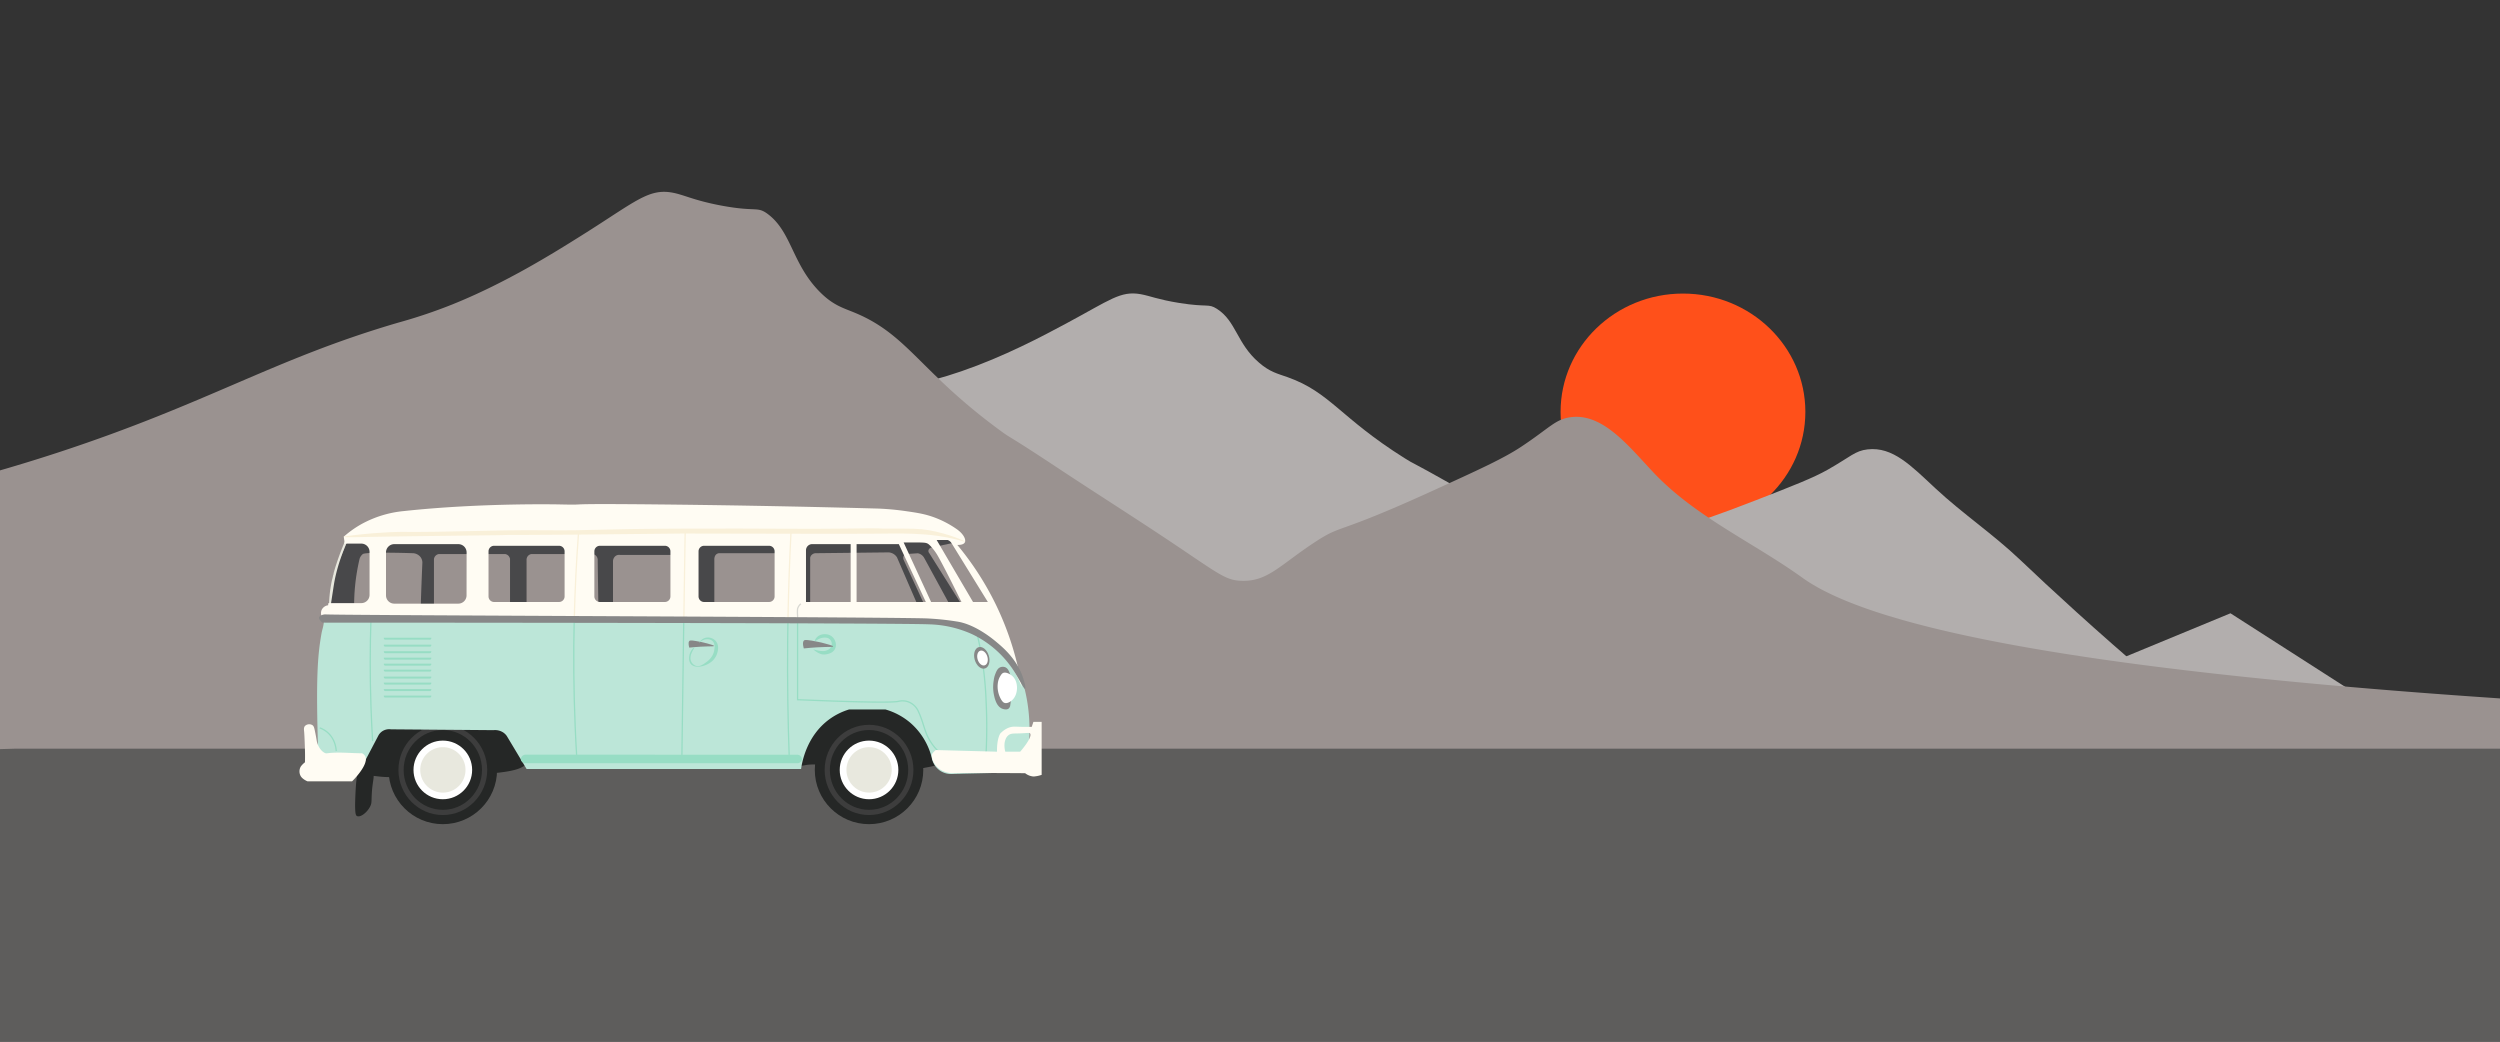 <svg id="Layer_2" data-name="Layer 2" xmlns="http://www.w3.org/2000/svg" viewBox="0 0 1920 800"><rect x="0" y="0" width="1920" height="800" fill="#333333" stroke="none"/><defs><style>.cls-1{fill:#ff501a;}.cls-2{fill:#b2aead;}.cls-3{fill:#9a9290;}.cls-4{fill:#5e5d5c;}.cls-5{fill:#48484a;}.cls-6{fill:#252726;}.cls-15,.cls-16,.cls-17,.cls-7{fill:none;stroke-miterlimit:10;}.cls-7{stroke:#3d3d3d;stroke-width:4px;}.cls-8{fill:#fff;}.cls-9{fill:#e8e8de;}.cls-10{fill:#bce6d8;}.cls-11{fill:#fffcf3;}.cls-12{fill:#97ddc4;}.cls-13{fill:#878787;}.cls-14{fill:#f9f0d9;}.cls-15{stroke:#97ddc4;}.cls-16{stroke:#f9f0d9;}.cls-17{stroke:#d8d8d2;}</style></defs><ellipse class="cls-1" cx="1292.52" cy="316.33" rx="94" ry="90.87"/><path class="cls-2" d="M1713,471l368,236L1601.66,517Z"/><path class="cls-2" d="M1653.92,522c-44.62-38-79-69.75-102.59-92.18-21.1-20-43.65-35-64.85-54.7-18.93-17.63-32.83-32.15-52.14-30-9.73,1.1-12.9,5.56-30.9,15.75-11,6.19-25.53,11.87-54.69,23.23-62.59,24.41-55.79,17.37-74.19,27.73-21.6,12.18-29,20.79-45.38,20.23-9.16-.32-13.35-3.24-39-18-24.52-14.09-49.19-27.35-73.76-41.21-35.73-20.16-29.07-15.56-37.73-21-49.6-31.15-57-50.52-89.87-62.2-7.47-2.65-13.65-3.94-22-11.24-17.1-14.77-17.39-31.77-32.23-41.22-6.7-4.28-7-1-28.82-4.5-16.42-2.62-22.61-5.47-29.67-6.74-15.57-2.78-23.36,4.33-57.23,22.48-18.35,9.85-47.59,25.39-80.54,36.72-15.08,5.19-25.7,7.69-33.92,9.75-77.69,19.4-117.85,42.72-211.53,68.92-15.91,4.46-41.24,11.2-72.9,18V620.72H1655.48Z"/><path class="cls-3" d="M1933.28,537.27c-365-23.92-502.48-60.06-549-93.54-37.57-27-81.64-46.54-113.59-80-19-19.92-39.18-46.66-64.32-43.33-12,1.6-15.89,8-38.18,22.76-13.53,8.93-31.51,17.15-67.51,33.57-77.23,35.28-68.84,25.1-91.53,40.08-26.65,17.61-35.82,30.05-56,29.25-11.3-.46-16.47-4.69-48.12-26-30.26-20.37-60.7-39.53-91-59.57-44-29.14-35.88-22.48-46.55-30.34-61.17-45-70.2-73-110.85-89.91-9.22-3.83-16.88-5.75-27.2-16.25-21.09-21.38-21.48-45.92-39.71-59.57-8.28-6.19-8.62-1.47-35.57-6.5-20.28-3.79-27.88-7.88-36.61-9.75-19.2-4-28.79,6.25-70.6,32.49-22.68,14.25-58.72,36.7-99.39,53.08a394.59,394.59,0,0,1-41.84,14.08c-95.86,28.06-145.44,61.75-261,99.66-19.64,6.44-50.89,16.19-90,26v345.2l2002.34,19.4Z"/><path class="cls-4" d="M10.85,575H1968V813.21H-28V576.16Z"/><path class="cls-5" d="M268.76,413.22,266.61,416l-10.89,26.2-3.08,29.65,19.42-1.34a156.88,156.88,0,0,1,4.07-41.2,7.58,7.58,0,0,1,1.27-2.54,8.47,8.47,0,0,1,1.27-1.27c1.38-1.08,17.14-1.35,38.74-.63a7.93,7.93,0,0,1,5.71,3.17,7.43,7.43,0,0,1,1.27,3.81c-.78,18.25-1.23,31.69-1.27,35.56a3.46,3.46,0,0,0,.64,2.22c1.8,2.3,6.94,1.08,9.52.32V429.31a4.49,4.49,0,0,1,3.81-3.81h50.8a4.48,4.48,0,0,1,3.81,3.81v39.37h12.7v-38.6a4.41,4.41,0,0,1,3.81-4.58h47a4.57,4.57,0,0,1,2.54,1.27,4.81,4.81,0,0,1,1.27,3.81q.32,21.32.64,42.61h11.13V431a5.19,5.19,0,0,1,2.2-4.18,4.7,4.7,0,0,1,3.17-.63h58.42s1.27,47.88,1.91,47.43,12.12,0,12.12,0v-44c0-.2-.11-2.84,1.85-4.15a3.9,3.9,0,0,1,1.9-.63H605.7v45.2l16.51.52V428.35a4.18,4.18,0,0,1,.64-1.58,4.68,4.68,0,0,1,3.17-1.9l56.52-.64a8.27,8.27,0,0,1,6.35,3.81l17.73,41,4.43-2.14-17-36.78a3.77,3.77,0,0,1,0-3.31,3.37,3.37,0,0,1,1.27-1.27l9.52-.63a7.14,7.14,0,0,1,1.91.63,7.48,7.48,0,0,1,3.17,3.18l22.86,41.91,8.89-1.27-27.94-44.45A2.73,2.73,0,0,1,713,423a3,3,0,0,1,2.54-2.54l19-4.06-9.43-8L664.8,405Z"/><path class="cls-6" d="M276.72,591.26c-2,1.14-3.08,3.42-3.76,19-.64,14.53.18,16,1.27,16.5,2.71,1.2,7.91-2.94,10.16-7.61,1.33-2.76.72-3.83,1.27-11.43.67-9.46,2.59-12.38,0-15.24A7.78,7.78,0,0,0,276.72,591.26Z"/><path class="cls-6" d="M608.23,587.43c3,1.84,6.23.86,11.43,0,3.61-.6,13.41-.4,33,0,29.59.6,35.54,6.2,55.88,2.54,9.4-1.7,14.15-2.62,16.51-6.35,8-12.58-11.5-49.37-41.91-59.69-30.76-10.45-68.31,7.68-77.47,31.75C601.75,566.05,601,583,608.23,587.43Z"/><path class="cls-6" d="M275.5,592.51c3.29,2.46,7.81,3,15.24,3.81a78.89,78.89,0,0,0,17.78,0c20.56-2.4,27.77,1.25,57.15-1.27,22.38-1.93,33.57-2.89,39.37-8.89,11-11.36,11.44-34.18,1.27-47-11.2-14.11-32.13-12.12-66-8.89-32.1,3.05-55.69,5.29-66,22.86C266.63,566,266.84,586,275.5,592.51Z"/><circle class="cls-6" cx="340.09" cy="591.3" r="41.66"/><ellipse class="cls-7" cx="340.09" cy="591.3" rx="32.09" ry="32.65"/><circle class="cls-8" cx="340.09" cy="591.3" r="22.52"/><ellipse class="cls-9" cx="340.13" cy="591.27" rx="17.39" ry="17.46" transform="translate(-21.64 12.99) rotate(-2.12)"/><circle class="cls-6" cx="667.42" cy="591.3" r="41.66"/><ellipse class="cls-7" cx="667.42" cy="591.3" rx="32.09" ry="32.65"/><circle class="cls-8" cx="667.42" cy="591.3" r="22.52"/><ellipse class="cls-9" cx="667.46" cy="591.26" rx="17.39" ry="17.46" transform="translate(-21.42 25.1) rotate(-2.12)"/><path class="cls-10" d="M248.83,476.94c-.48,4.79-1.33,6.29-1.91,9.52-3,16.85-4.42,35.06-2.54,91.44.13,3.89.34,9.84.64,17.15l22.86,1.27a8.66,8.66,0,0,0,4.44-.64,8.91,8.91,0,0,0,4.45-4.44l14-26.67a9.45,9.45,0,0,1,3.17-3.18,9.79,9.79,0,0,1,6.35-1.27l78.74.64a11.5,11.5,0,0,1,7.62,1.9,10.94,10.94,0,0,1,2.54,2.54l15.24,25.4H615.22c.81-5.59,4.4-25.45,21.59-38.1a50.68,50.68,0,0,1,15.24-7.62h28A51.2,51.2,0,0,1,699,555a52.34,52.34,0,0,1,16.51,26.67,15.52,15.52,0,0,0,6.35,10.16A15.3,15.3,0,0,0,732,594.37l54.61-1.27c3.15-12.65,8.86-43.09-3.81-77.47a129.49,129.49,0,0,0-26-42.54l-472.43-3.81a74.64,74.64,0,0,1-15.24,0,57.37,57.37,0,0,0-12.7,0c-2.62.29-4.95.74-6.35,2.54C249,473.22,249.06,474.64,248.83,476.94Z"/><path class="cls-9" d="M258.35,433.12A114.53,114.53,0,0,0,254.27,449a107.11,107.11,0,0,0-1.63,16.47h1.27c2.32-15.18,2.54-16.51,2.54-16.51,1.2-7.44,3.83-18.35,10.16-33l-1.27-1.27S261.32,423.9,258.35,433.12Z"/><path class="cls-11" d="M765.08,464.87a226.3,226.3,0,0,0-29.85-46.35c1.24,0,4.68,0,5.72-1.91,1.25-2.27-1.15-7-7-10.79a75.75,75.75,0,0,0-15.87-8.26c-7.54-2.84-13.66-3.75-22.86-5.08a205,205,0,0,0-21-1.9c-70.51-1.91-128-2.76-169.54-3.18-82.09-.82-47.68.61-74.93,0,0,0-60-1.33-119.38,5.08a83.83,83.83,0,0,0-33,10.16A78.7,78.7,0,0,0,264,412.17l.63,4.44c-.13.29-.25.59-.38.88h13.22a6.35,6.35,0,0,1,6.35,6.35h0v33a6.35,6.35,0,0,1-6.35,6.35H252.17c-.06.55-.12,1.12-.17,1.66a6.36,6.36,0,0,0-5.08,3.81,6.51,6.51,0,0,0,2.54,7.62q201.31-1.75,402.59,1.27,36.83.56,73.66,1.27a74.86,74.86,0,0,1,25.4,8.89c21.78,12.48,30.76,32.58,33.65,40A227,227,0,0,0,765.08,464.87Zm-406.77-7.62A6.35,6.35,0,0,1,352,463.6H302.8a6.35,6.35,0,0,1-6.35-6.35h0v-33a6.37,6.37,0,0,1,6.35-6.35H352a6.35,6.35,0,0,1,6.35,6.35h0Zm75.3.8a4.28,4.28,0,0,1-4.28,4.28H379.47a4.28,4.28,0,0,1-4.28-4.28V423.44a4.29,4.29,0,0,1,4.28-4.29h49.86a4.29,4.29,0,0,1,4.28,4.29Zm81.28,0a4.28,4.28,0,0,1-4.28,4.28H460.75a4.28,4.28,0,0,1-4.28-4.28V423.44a4.29,4.29,0,0,1,4.28-4.29h49.86a4.29,4.29,0,0,1,4.28,4.29Zm80,0a4.28,4.28,0,0,1-4.28,4.28H540.76a4.28,4.28,0,0,1-4.28-4.28h0V423.44a4.29,4.29,0,0,1,4.28-4.29h49.86a4.29,4.29,0,0,1,4.28,4.29Zm58.42,4.28H619V422.64a4.76,4.76,0,0,1,4.75-4.76h29.54Zm4.55,0V417.88H690.3l20.75,44.45Zm57.23,0L694,416.61h6.35c9.34,0,10.94,0,12.7,1.27a17.94,17.94,0,0,1,2.54,2.54,41,41,0,0,1,3.81,5.08c2,3.12,9.41,17.27,19,36.83Zm32.2,0q-14-23.81-27.94-47.62h8.41a5.64,5.64,0,0,1,2.1,1.29,6.22,6.22,0,0,1,1,1.28l27.81,45.05Z"/><path class="cls-11" d="M233.59,562c-.18-1.63-.39-3.27.63-4.45a4.67,4.67,0,0,1,5.72-.63c1.1.76,1.39,2,1.9,4.44,1.58,7.61,1.25,7.61,1.91,9.53,2.11,6.15,6,7.57,6.35,7.62a5.4,5.4,0,0,0,1.27,0c8.81-1.15,17.78,0,26.67,0a5.49,5.49,0,0,1,2.54,2.54c2.81,6.37-10.14,19-10.16,19H236.13s-3.52-1.39-5.08-3.81a7.44,7.44,0,0,1,0-7.62,16.19,16.19,0,0,1,3.17-3.18h0s.12-4.87,0-8.89C233.89,564.81,233.59,562,233.59,562Z"/><path class="cls-12" d="M403.77,579.59A3.61,3.61,0,0,0,400,583a2.29,2.29,0,0,0,0,.37,3.56,3.56,0,0,0,3.81,2.76H612a3.57,3.57,0,0,0,3.89-2.76,3.62,3.62,0,0,0-3.5-3.74H612Z"/><path class="cls-13" d="M774.6,515a5.4,5.4,0,0,0-2.54-2.54,5.12,5.12,0,0,0-3.81,0c-2.09.85-3,3-3.81,5.08a19.41,19.41,0,0,0-1.27,5.08,29.88,29.88,0,0,0,0,10.16c.59,3,1.82,9.46,6.35,11.43.25.1,3.29,1.38,5.08,0a3.89,3.89,0,0,0,1.27-2.54C776.24,539.4,778.81,522.67,774.6,515Z"/><path class="cls-8" d="M770.16,516.94a4.05,4.05,0,0,0-1.27,1.27,14,14,0,0,0-2.54,6.35,19.85,19.85,0,0,0,2.54,12.7c1.13,1.85,1.91,2.33,2.54,2.54,2.83,1,6.06-2.25,6.35-2.54,4.28-4.35,4.46-13.44,0-17.78C776,517.74,772.38,515.73,770.16,516.94Z"/><path class="cls-12" d="M330.08,535.73H295.93a1.17,1.17,0,0,1-1.17-1.17v-.36h36.49v.36A1.17,1.17,0,0,1,330.08,535.73Z"/><path class="cls-12" d="M330.08,530.75H295.93a1.17,1.17,0,0,1-1.17-1.17v-.36h36.49v.36A1.17,1.17,0,0,1,330.08,530.75Z"/><path class="cls-12" d="M330.08,525.77H295.93a1.17,1.17,0,0,1-1.17-1.17v-.36h36.49v.36A1.17,1.17,0,0,1,330.08,525.77Z"/><path class="cls-12" d="M330.08,521.17H295.93a1.17,1.17,0,0,1-1.17-1.17v-.36h36.49V520A1.17,1.17,0,0,1,330.08,521.17Z"/><path class="cls-12" d="M330.08,515.81H295.93a1.17,1.17,0,0,1-1.17-1.17v-.36h36.49v.36A1.17,1.17,0,0,1,330.08,515.81Z"/><path class="cls-12" d="M330.08,511.21H295.93a1.17,1.17,0,0,1-1.17-1.17h0v-.36h36.49V510a1.17,1.17,0,0,1-1.13,1.21Z"/><path class="cls-12" d="M330.08,506.62H295.93a1.17,1.17,0,0,1-1.17-1.17h0v-.37h36.49v.37A1.17,1.17,0,0,1,330.08,506.62Z"/><path class="cls-12" d="M330.08,501.64H295.93a1.17,1.17,0,0,1-1.17-1.17h0v-.36h36.49v.36A1.17,1.17,0,0,1,330.08,501.64Z"/><path class="cls-12" d="M330.08,496.66H295.93a1.17,1.17,0,0,1-1.17-1.17h0v-.36h36.49v.36A1.17,1.17,0,0,1,330.08,496.66Z"/><path class="cls-12" d="M330.08,491.29H295.93a1.16,1.16,0,0,1-1.17-1.15h0v-.37h36.49v.37a1.16,1.16,0,0,1-1.16,1.16Z"/><path class="cls-14" d="M263.94,412.29c0,.57,11.54.23,22.86,0,29.48-.59,92.33-1.11,96.49-1.26h0c13.29-.54-5.83.41,141-1.27,105.51.34,146.91.24,160,0,.73,0,4.2-.07,8.89,0,10.35.18,23.06.45,38.1,3.81,6.51,1.46,10.09,2.74,10.16,2.54.12-.38-12.41-6.15-27.94-8.89-7.51-1.32-12-1.28-35.56-1.27-2.63,0,1-.43-27.94,0-32.81.49-60.49-.2-120.65,0-82,.28-66.06,1.69-114.3,1.27-35.56-.3-71.12,1.6-106.68,1.27,0,0-13.91-.12-36.83,2.54C266.37,411.63,263.93,412,263.94,412.29Z"/><path class="cls-13" d="M534.45,492.3c-3.87-.63-4.63-.49-5.08,0-1.22,1.34,0,5.08,0,5.08h0s6.56-.77,14-.93c3.32-.08,5,0,5-.34.08-.54-3.72-1.52-7.62-2.54C540.8,493.57,538.36,492.94,534.45,492.3Z"/><path class="cls-12" d="M537,493.57c.11.14,2-2.14,5.08-2.54.5-.06,3.24-.41,5.08,1.27,2.38,2.17,1.56,6.17,1.27,7.62-1,5.08-4.95,7.88-6.35,8.89-2.09,1.5-4.79,3.44-7.62,2.54a6.26,6.26,0,0,1-3.81-3.81c-1.68-4.65,3-9.9,2.54-10.16s-3.22,2.39-3.81,6.35c-.12.82-.63,4.21,1.27,6.35,3.24,3.67,11.84,1.83,16.51-2.54a13.45,13.45,0,0,0,3.81-6.35c.4-1.59,1.44-5.76-1.27-8.89a8.07,8.07,0,0,0-7.62-2.54C538.75,490.49,536.87,493.43,537,493.57Z"/><path class="cls-12" d="M625.89,492.3c.42.44,2.6-2.16,6.35-2.54,1.1-.11,3.42-.34,5.08,1.27a5.15,5.15,0,0,1,1.27,5.08c-.91,2.85-4.34,3.64-5.08,3.81,0,0-2.93.68-8.89-1.27h0a14.49,14.49,0,0,0,6.35,3.81,9.06,9.06,0,0,0,3.81,0c1.18-.21,4.7-.87,6.35-3.81s.75-6.58-1.27-8.89c-3-3.46-8.45-3.35-11.43-1.27C626.56,489.8,625.54,492,625.89,492.3Z"/><path class="cls-15" d="M441,475.71c-.63,26.56-.44,53.88.72,81.9q.51,12.55,1.27,24.86"/><path class="cls-16" d="M444.28,409.75q-2.43,32.13-3.26,66"/><path class="cls-15" d="M525.16,475.79l-.24,16q-.66,46-1.27,91.91"/><path class="cls-16" d="M526.19,409.12q-.53,33.33-1,66.67"/><path class="cls-15" d="M605.15,475.79q-.14,8-.22,16c-.3,31.88.18,62.55,1.27,91.91"/><path class="cls-16" d="M607.47,409.12q-1.66,32.29-2.32,66.67"/><path class="cls-15" d="M612.55,477v60.37c52.69,2.18,73.27,2.21,77.47,1.27a13.12,13.12,0,0,1,6.35,0,13.68,13.68,0,0,1,8.89,7.62c3.6,7.65,4.47,14,7.62,20.32A44.72,44.72,0,0,0,718,574.2c10.45,12.6,36.1,9.49,40.64,8.89"/><path class="cls-17" d="M615.09,463.73a7.36,7.36,0,0,0-2.54,3.81,24,24,0,0,0,0,5.08V477"/><path class="cls-15" d="M749.71,484.05c1.1,4.36,2.51,10.44,3.81,17.78a274.17,274.17,0,0,1,3.81,36.83c.52,10.43.77,23.78,0,39.37"/><path class="cls-15" d="M284.9,475.16c-.73,21.44-.8,43.91,0,67.31q.47,13.57,1.27,26.67"/><path class="cls-15" d="M245.53,559a18.79,18.79,0,0,1,6.35,3.81c5.6,5.12,6.24,12.08,6.35,14"/><path class="cls-13" d="M250.14,471.86H250c-2.07-.08-4.83,1.07-5,2.55s2.23,3.4,2.53,3.77h0c78,0,432.6.24,465.09,1.27l1.7.06a85.62,85.62,0,0,1,32.29,7.56,78,78,0,0,1,29.21,24.13c6.47,8.83,10.3,18.26,11.43,17.78.77-.33-.44-5-1.27-7.62C781.5,507,771.15,498,765.71,493.45c-2.79-2.36-15.62-13.19-29.34-15.88a204,204,0,0,0-23-2.54h0C703,473.89,265.08,472.63,250.14,471.86Z"/><path class="cls-11" d="M793.65,554.41c-.42,1.27-.85,2.54-1.27,3.81-1.72,0-4.37.07-7.62,0-4.62-.1-5.79-.31-7.62,0-2.24.37-5.38,1.51-8.89,5.08,0,0-2.76,3.85-2.54,14l-47-1.27a15.65,15.65,0,0,0-2.54,2.54c-1.63,2.5.82,6.82,1.27,7.62a15.13,15.13,0,0,0,7.62,6.35,18.37,18.37,0,0,0,7.62,1.27c6.77-.27,26.48-.16,54.61,0a11.91,11.91,0,0,0,6.35,2.54,12.67,12.67,0,0,0,1.49-.13,22.46,22.46,0,0,0,4.86-1.14V554.41Zm-10.16,22.86H772.06s-1.44-4.76,0-8.89a7.63,7.63,0,0,1,2.54-3.81c1.67-1.25,3.4-1.21,6.35-1.27,8.7-.18,9.57-.86,10.16,0,2.09,3.07-7.62,14-7.62,14Z"/><ellipse class="cls-13" cx="754.02" cy="505.21" rx="5.63" ry="8.53" transform="translate(-112.2 234.2) rotate(-16.45)"/><ellipse class="cls-8" cx="754.55" cy="505.36" rx="3.88" ry="5.87" transform="translate(-112.22 234.36) rotate(-16.45)"/><path class="cls-13" d="M623.34,492c-4.57-.74-5.48-.58-6,0-1.45,1.58,0,6,0,6h0s7.75-.91,16.59-1.11c3.93-.08,5.87,0,5.94-.39.09-.64-4.4-1.81-9-3C630.84,493.54,628,492.79,623.34,492Z"/></svg>
